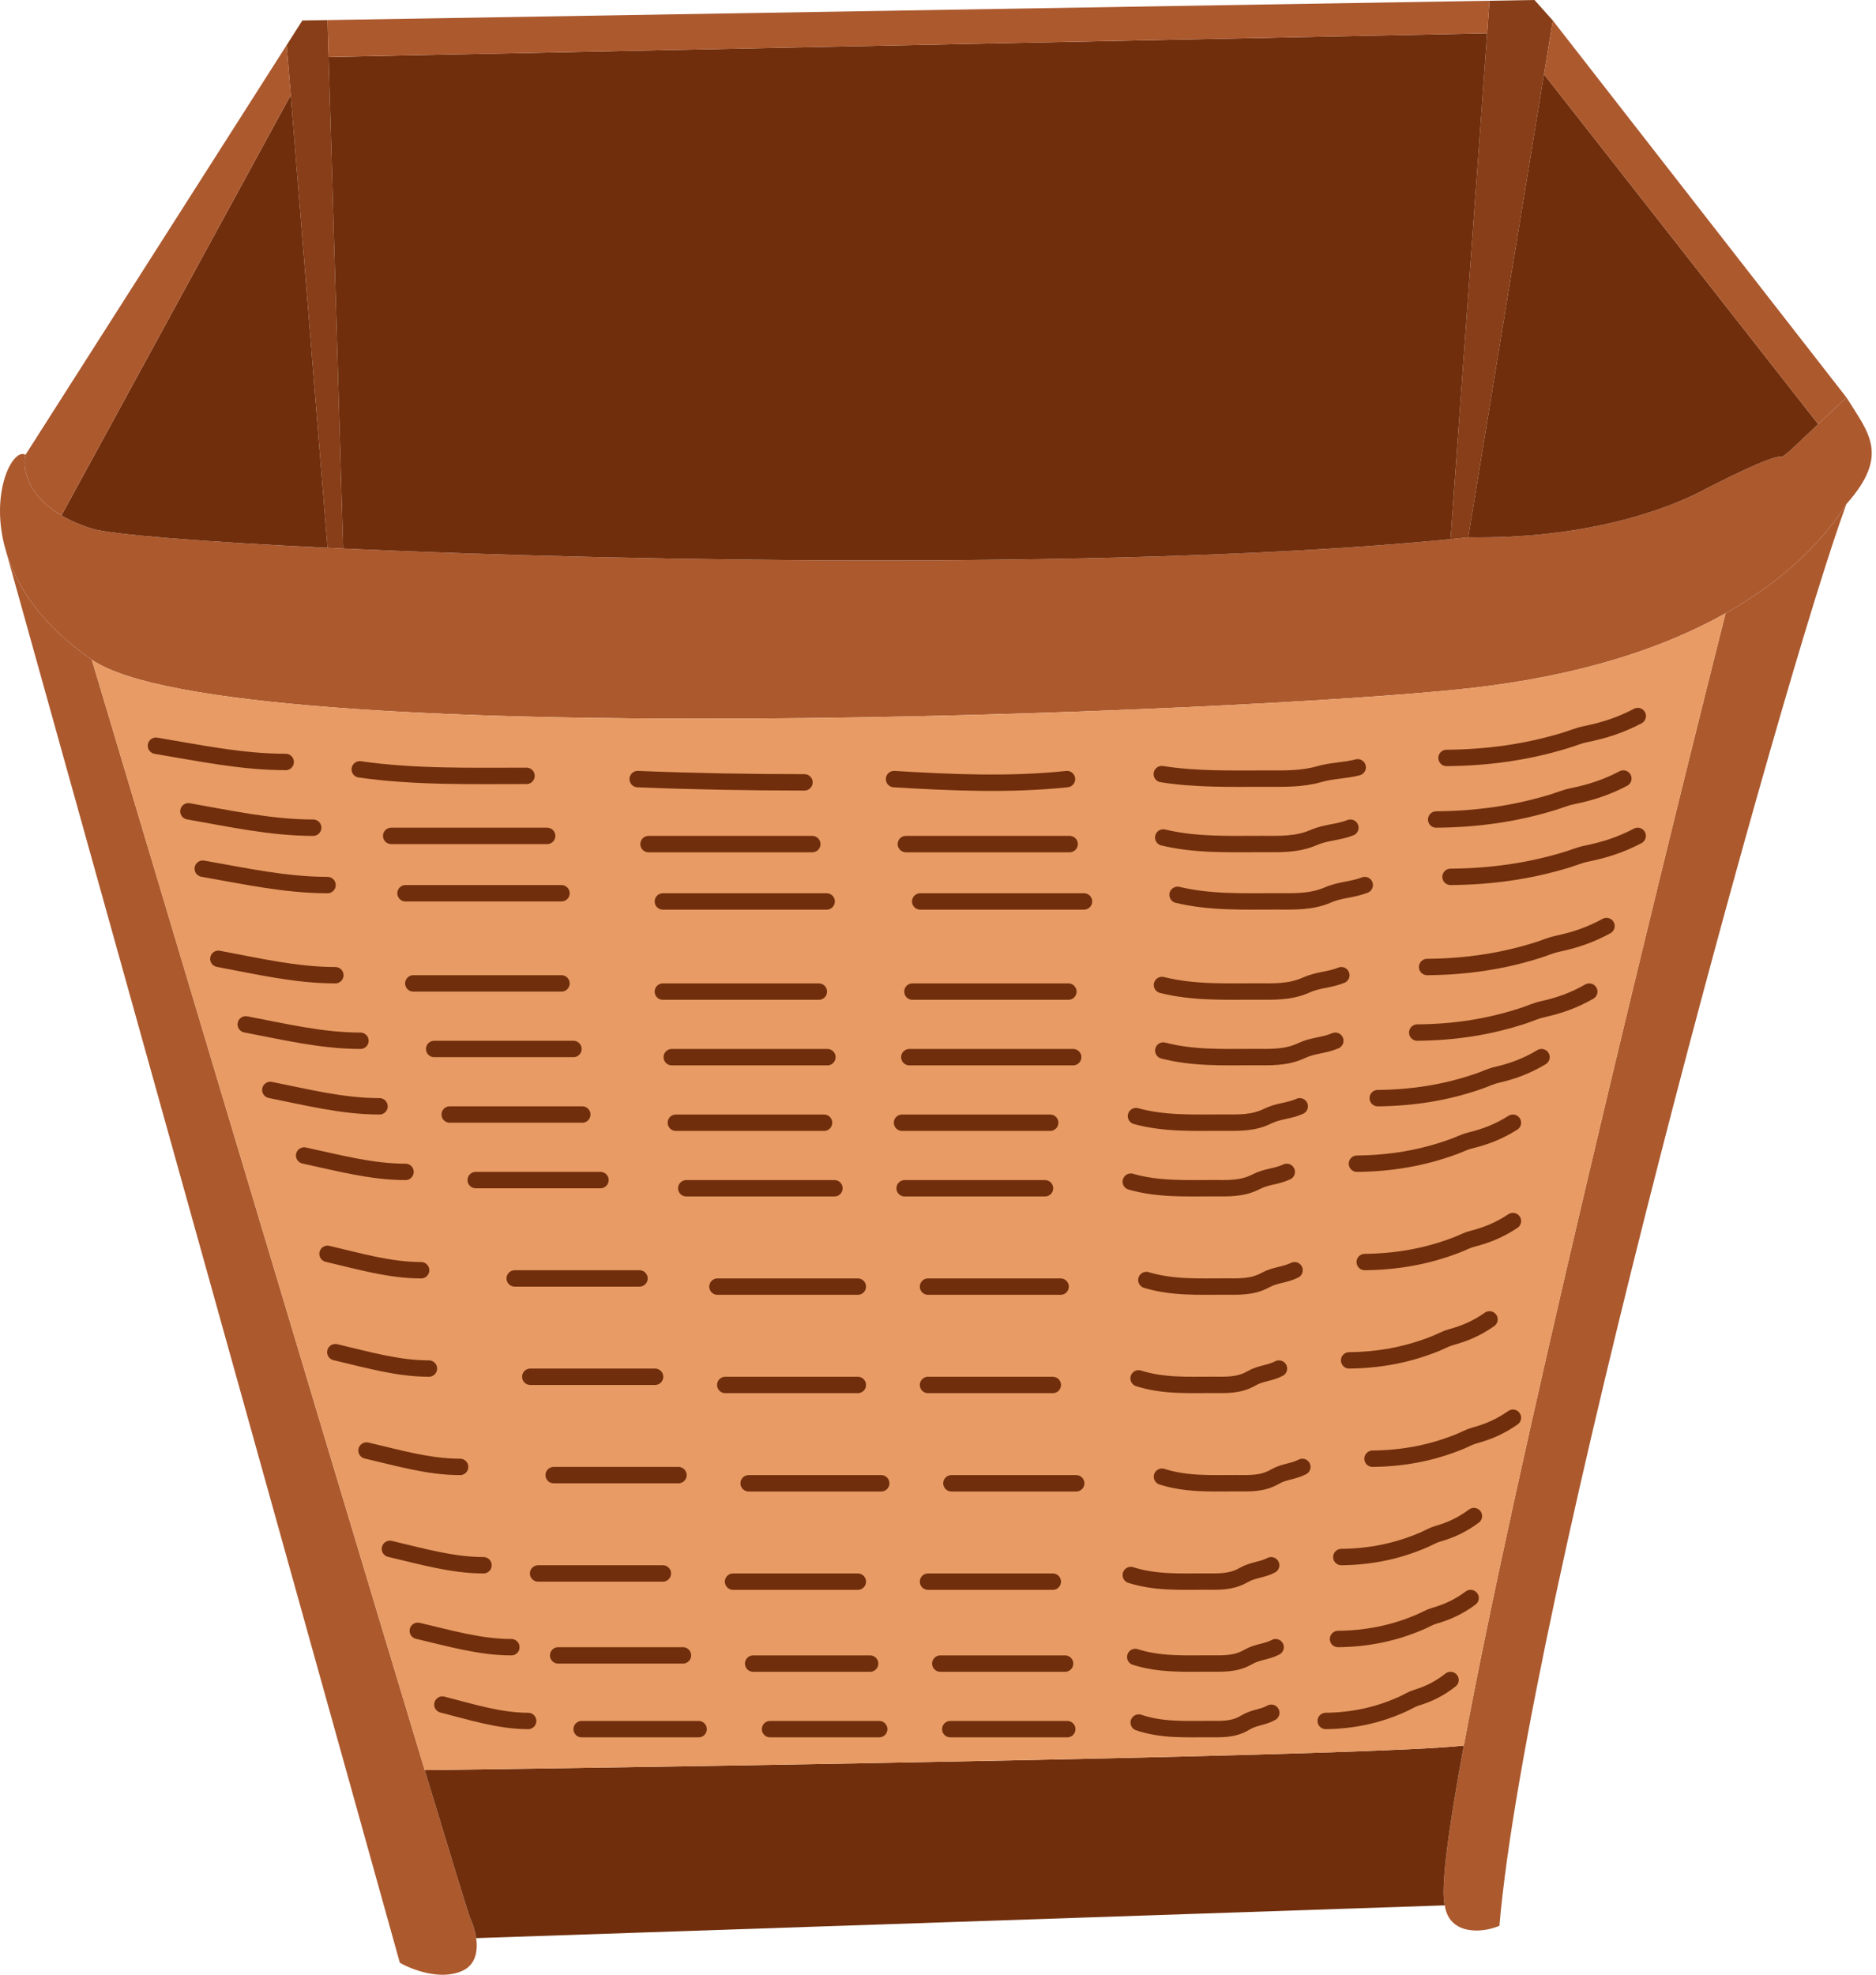 <svg width="229" height="241" viewBox="0 0 229 241" fill="none" xmlns="http://www.w3.org/2000/svg">
<path d="M48.806 239.5C50.234 240.333 53.756 241.7 56.421 240.5C58.078 239.754 58.349 238.069 58.127 236.5C57.992 235.544 57.674 234.631 57.373 234C57.207 233.651 55.09 226.729 51.845 216C39.579 175.447 11.204 80.5 11.204 80.5C5.106 76.29 2.069 71.612 0.786 67.445L48.806 239.5Z" fill="#AC592E"/>
<path d="M225.392 61.5C222.575 65.94 217.904 70.744 210.637 74.834C201.191 112.278 184.867 179.527 178.685 213C176.768 223.38 175.826 230.512 176.367 232.5C176.843 236 180.651 236 183.031 235C186.362 196 217.777 82 225.392 61.5Z" fill="#AC592E"/>
<path d="M11.204 64.5C9.733 64.037 8.511 63.491 7.5 62.898C3.274 60.421 2.728 57.114 3.112 55.5C1.67 54.591 -1.171 59.741 0.522 66.5L0.786 67.445C2.069 71.612 5.106 76.29 11.204 80.5C27.863 92 152.092 87 179.223 84C192.97 82.48 203.173 79.034 210.637 74.834C217.904 70.744 222.575 65.94 225.392 61.5C230.723 55.5 228.09 52.833 225.392 48.5L221.946 51.75L218.5 55C217.618 55.727 217.617 55.727 217.404 55.721C217.031 55.711 216.011 55.682 208.5 59.5C203.589 62.225 193.5 65.791 179.223 65.572C178.512 65.647 177.791 65.72 177.063 65.791C139.342 69.488 78.582 68.615 41.886 66.934C41.244 66.904 40.609 66.875 39.982 66.845C24.364 66.1 13.472 65.215 11.204 64.5Z" fill="#AC592E"/>
<path d="M57.373 234C57.674 234.631 57.992 235.544 58.127 236.5L176.367 232.5C175.826 230.512 176.768 223.38 178.685 213C168.735 214.2 89.979 215.5 51.845 216C55.09 226.729 57.207 233.651 57.373 234Z" fill="#702E0C"/>
<path d="M179.223 84C152.092 87 27.863 92 11.204 80.5C11.204 80.5 39.579 175.447 51.845 216C89.979 215.5 168.735 214.2 178.685 213C184.867 179.527 201.191 112.278 210.637 74.834C203.173 79.034 192.97 82.48 179.223 84Z" fill="#E89B64"/>
<path d="M187.314 0L181.822 0.091L181.535 4.061L177.063 65.791C177.791 65.72 178.512 65.647 179.223 65.572L188.474 9.067L189.549 2.5L187.314 0Z" fill="#883E18"/>
<path d="M36.906 2.5L34.993 5.5L35.489 11.601L39.982 66.845C40.609 66.875 41.244 66.904 41.886 66.934L40.115 6.957L39.982 2.449L36.906 2.5Z" fill="#883E18"/>
<path d="M11.204 64.5C13.472 65.215 24.364 66.1 39.982 66.845L35.489 11.601L7.5 62.898C8.511 63.491 9.733 64.037 11.204 64.5Z" fill="#702E0C"/>
<path d="M41.886 66.934C78.582 68.615 139.342 69.488 177.063 65.791L181.535 4.061L40.115 6.957L41.886 66.934Z" fill="#702E0C"/>
<path d="M179.223 65.572C193.5 65.791 203.589 62.225 208.5 59.5C216.011 55.682 217.031 55.711 217.404 55.721C217.617 55.727 217.618 55.727 218.5 55L221.946 51.75L188.474 9.067L179.223 65.572Z" fill="#702E0C"/>
<path d="M34.993 5.5L3.112 55.5C2.728 57.114 3.274 60.421 7.5 62.898L35.489 11.601L34.993 5.5Z" fill="#AC592E"/>
<path d="M181.822 0.091L39.982 2.449L40.115 6.957L181.535 4.061L181.822 0.091Z" fill="#AC592E"/>
<path d="M225.392 48.5L189.549 2.5L188.474 9.067L221.946 51.75L225.392 48.5Z" fill="#AC592E"/>
<path d="M19.039 91C24.302 91.876 29.529 92.98 34.873 92.98" stroke="#702E0C" stroke-width="2" stroke-linecap="round"/>
<path d="M43.914 93.882C50.664 94.843 57.475 94.674 64.272 94.674" stroke="#702E0C" stroke-width="2" stroke-linecap="round"/>
<path d="M77.844 95.07C84.637 95.345 91.407 95.466 98.201 95.466" stroke="#702E0C" stroke-width="2" stroke-linecap="round"/>
<path d="M109.134 95.07C116.15 95.491 123.241 95.806 130.246 95.07" stroke="#702E0C" stroke-width="2" stroke-linecap="round"/>
<path d="M141.818 94.461C145.987 95.122 150.197 95.013 154.402 95.013C156.662 95.013 158.859 95.093 161.059 94.461C162.628 94.01 164.186 94.038 165.731 93.633" stroke="#702E0C" stroke-width="2" stroke-linecap="round"/>
<path d="M176.575 92.487C181.544 92.448 186.329 91.806 191.111 90.341C191.933 90.089 192.688 89.761 193.52 89.592C195.84 89.12 197.809 88.486 199.918 87.378" stroke="#702E0C" stroke-width="2" stroke-linecap="round"/>
<path d="M24.751 106C29.813 106.885 34.842 108 39.982 108" stroke="#702E0C" stroke-width="2" stroke-linecap="round"/>
<path d="M49.501 109C55.814 109 62.184 109 68.54 109" stroke="#702E0C" stroke-width="2" stroke-linecap="round"/>
<path d="M80.916 110C87.587 110 94.235 110 100.907 110" stroke="#702E0C" stroke-width="2" stroke-linecap="round"/>
<path d="M112.33 110C118.973 110 125.688 110 132.321 110" stroke="#702E0C" stroke-width="2" stroke-linecap="round"/>
<path d="M143.744 109.194C147.728 110.147 151.75 109.99 155.768 109.99C157.927 109.99 160.026 110.106 162.128 109.194C163.627 108.544 165.115 108.585 166.591 108" stroke="#702E0C" stroke-width="2" stroke-linecap="round"/>
<path d="M177.063 107C181.926 106.962 186.61 106.334 191.289 104.9C192.094 104.653 192.832 104.332 193.648 104.167C195.918 103.705 197.845 103.084 199.909 102" stroke="#702E0C" stroke-width="2" stroke-linecap="round"/>
<path d="M23 99C28.063 99.885 33.091 101 38.231 101" stroke="#702E0C" stroke-width="2" stroke-linecap="round"/>
<path d="M47.751 102C54.063 102 60.433 102 66.79 102" stroke="#702E0C" stroke-width="2" stroke-linecap="round"/>
<path d="M79.165 103C85.836 103 92.484 103 99.156 103" stroke="#702E0C" stroke-width="2" stroke-linecap="round"/>
<path d="M110.579 103C117.223 103 123.937 103 130.57 103" stroke="#702E0C" stroke-width="2" stroke-linecap="round"/>
<path d="M141.994 102.194C145.977 103.147 149.999 102.99 154.017 102.99C156.177 102.99 158.275 103.106 160.377 102.194C161.876 101.544 163.365 101.585 164.84 101" stroke="#702E0C" stroke-width="2" stroke-linecap="round"/>
<path d="M175.312 100C180.176 99.962 184.859 99.334 189.538 97.9C190.344 97.653 191.082 97.332 191.897 97.167C194.167 96.705 196.095 96.084 198.159 95" stroke="#702E0C" stroke-width="2" stroke-linecap="round"/>
<path d="M26.654 117C31.401 117.885 36.115 119 40.934 119" stroke="#702E0C" stroke-width="2" stroke-linecap="round"/>
<path d="M50.453 120C56.45 120 62.501 120 68.54 120" stroke="#702E0C" stroke-width="2" stroke-linecap="round"/>
<path d="M80.916 121C87.269 121 93.601 121 99.955 121" stroke="#702E0C" stroke-width="2" stroke-linecap="round"/>
<path d="M111.378 121C117.705 121 124.1 121 130.417 121" stroke="#702E0C" stroke-width="2" stroke-linecap="round"/>
<path d="M141.841 120.194C145.658 121.147 149.512 120.99 153.363 120.99C155.433 120.99 157.444 121.106 159.458 120.194C160.895 119.544 162.321 119.585 163.735 119" stroke="#702E0C" stroke-width="2" stroke-linecap="round"/>
<path d="M174.207 118C178.868 117.962 183.356 117.334 187.84 115.9C188.612 115.653 189.32 115.332 190.101 115.167C192.276 114.705 194.123 114.084 196.102 113" stroke="#702E0C" stroke-width="2" stroke-linecap="round"/>
<path d="M33 133C37.43 133.885 41.83 135 46.327 135" stroke="#702E0C" stroke-width="2" stroke-linecap="round"/>
<path d="M54.895 136C60.261 136 65.675 136 71.078 136" stroke="#702E0C" stroke-width="2" stroke-linecap="round"/>
<path d="M82.501 137C88.537 137 94.552 137 100.589 137" stroke="#702E0C" stroke-width="2" stroke-linecap="round"/>
<path d="M110.108 137C116.119 137 122.194 137 128.195 137" stroke="#702E0C" stroke-width="2" stroke-linecap="round"/>
<path d="M138.667 136.194C142.152 137.147 145.671 136.99 149.187 136.99C151.077 136.99 152.913 137.106 154.752 136.194C156.064 135.544 157.366 135.585 158.657 135" stroke="#702E0C" stroke-width="2" stroke-linecap="round"/>
<path d="M168.177 134C172.433 133.962 176.531 133.334 180.625 131.9C181.33 131.653 181.976 131.332 182.689 131.167C184.675 130.705 186.362 130.084 188.168 129" stroke="#702E0C" stroke-width="2" stroke-linecap="round"/>
<path d="M30 125C34.653 125.885 39.276 127 44 127" stroke="#702E0C" stroke-width="2" stroke-linecap="round"/>
<path d="M53 128C58.637 128 64.324 128 70 128" stroke="#702E0C" stroke-width="2" stroke-linecap="round"/>
<path d="M82 129C88.34 129 94.659 129 101 129" stroke="#702E0C" stroke-width="2" stroke-linecap="round"/>
<path d="M111 129C117.646 129 124.364 129 131 129" stroke="#702E0C" stroke-width="2" stroke-linecap="round"/>
<path d="M142 128.194C145.661 129.147 149.358 128.99 153.051 128.99C155.037 128.99 156.966 129.106 158.897 128.194C160.275 127.544 161.644 127.585 163 127" stroke="#702E0C" stroke-width="2" stroke-linecap="round"/>
<path d="M173 126C177.47 125.962 181.775 125.334 186.076 123.9C186.817 123.653 187.495 123.332 188.244 123.167C190.331 122.705 192.103 122.084 194 121" stroke="#702E0C" stroke-width="2" stroke-linecap="round"/>
<path d="M37.126 141C41.239 141.885 45.325 143 49.501 143" stroke="#702E0C" stroke-width="2" stroke-linecap="round"/>
<path d="M58.069 144C63.119 144 68.215 144 73.3 144" stroke="#702E0C" stroke-width="2" stroke-linecap="round"/>
<path d="M83.772 145C89.807 145 95.822 145 101.859 145" stroke="#702E0C" stroke-width="2" stroke-linecap="round"/>
<path d="M110.426 145C116.12 145 121.876 145 127.561 145" stroke="#702E0C" stroke-width="2" stroke-linecap="round"/>
<path d="M138.033 144.194C141.352 145.147 144.704 144.99 148.052 144.99C149.852 144.99 151.601 145.106 153.352 144.194C154.602 143.544 155.842 143.585 157.072 143" stroke="#702E0C" stroke-width="2" stroke-linecap="round"/>
<path d="M165.639 142C169.692 141.962 173.595 141.334 177.495 139.9C178.166 139.653 178.781 139.332 179.46 139.167C181.352 138.705 182.958 138.084 184.678 137" stroke="#702E0C" stroke-width="2" stroke-linecap="round"/>
<path d="M39.982 153C43.779 153.885 47.55 155 51.405 155" stroke="#702E0C" stroke-width="2" stroke-linecap="round"/>
<path d="M62.829 156C67.879 156 72.974 156 78.06 156" stroke="#702E0C" stroke-width="2" stroke-linecap="round"/>
<path d="M87.579 157C93.297 157 98.996 157 104.714 157" stroke="#702E0C" stroke-width="2" stroke-linecap="round"/>
<path d="M113.282 157C118.66 157 124.095 157 129.465 157" stroke="#702E0C" stroke-width="2" stroke-linecap="round"/>
<path d="M139.937 156.194C143.09 157.147 146.274 156.99 149.455 156.99C151.165 156.99 152.826 157.106 154.49 156.194C155.677 155.544 156.855 155.585 158.024 155" stroke="#702E0C" stroke-width="2" stroke-linecap="round"/>
<path d="M166.591 154C170.442 153.962 174.149 153.334 177.854 151.9C178.491 151.653 179.076 151.332 179.721 151.167C181.518 150.705 183.044 150.084 184.678 149" stroke="#702E0C" stroke-width="2" stroke-linecap="round"/>
<path d="M40.934 165C44.731 165.885 48.502 167 52.357 167" stroke="#702E0C" stroke-width="2" stroke-linecap="round"/>
<path d="M64.733 168C69.783 168 74.878 168 79.964 168" stroke="#702E0C" stroke-width="2" stroke-linecap="round"/>
<path d="M88.531 169C93.931 169 99.314 169 104.715 169" stroke="#702E0C" stroke-width="2" stroke-linecap="round"/>
<path d="M113.282 169C118.344 169 123.459 169 128.513 169" stroke="#702E0C" stroke-width="2" stroke-linecap="round"/>
<path d="M138.985 168.194C141.972 169.147 144.989 168.99 148.002 168.99C149.622 168.99 151.196 169.106 152.772 168.194C153.897 167.544 155.013 167.585 156.12 167" stroke="#702E0C" stroke-width="2" stroke-linecap="round"/>
<path d="M164.687 166C168.335 165.962 171.847 165.334 175.357 163.9C175.961 163.653 176.515 163.332 177.126 163.167C178.828 162.705 180.274 162.084 181.822 161" stroke="#702E0C" stroke-width="2" stroke-linecap="round"/>
<path d="M44.742 177C48.539 177.885 52.31 179 56.165 179" stroke="#702E0C" stroke-width="2" stroke-linecap="round"/>
<path d="M67.588 180C72.638 180 77.734 180 82.82 180" stroke="#702E0C" stroke-width="2" stroke-linecap="round"/>
<path d="M91.387 181C96.787 181 102.169 181 107.57 181" stroke="#702E0C" stroke-width="2" stroke-linecap="round"/>
<path d="M116.138 181C121.199 181 126.315 181 131.369 181" stroke="#702E0C" stroke-width="2" stroke-linecap="round"/>
<path d="M141.841 180.194C144.828 181.147 147.845 180.99 150.858 180.99C152.478 180.99 154.052 181.106 155.628 180.194C156.753 179.544 157.869 179.585 158.976 179" stroke="#702E0C" stroke-width="2" stroke-linecap="round"/>
<path d="M167.543 178C171.191 177.962 174.703 177.334 178.213 175.9C178.817 175.653 179.371 175.332 179.982 175.167C181.684 174.705 183.13 174.084 184.678 173" stroke="#702E0C" stroke-width="2" stroke-linecap="round"/>
<path d="M47.597 189C51.395 189.885 55.166 191 59.021 191" stroke="#702E0C" stroke-width="2" stroke-linecap="round"/>
<path d="M65.685 192C70.735 192 75.83 192 80.916 192" stroke="#702E0C" stroke-width="2" stroke-linecap="round"/>
<path d="M89.483 193C94.566 193 99.631 193 104.714 193" stroke="#702E0C" stroke-width="2" stroke-linecap="round"/>
<path d="M113.282 193C118.344 193 123.459 193 128.513 193" stroke="#702E0C" stroke-width="2" stroke-linecap="round"/>
<path d="M138.033 192.194C141.02 193.147 144.037 192.99 147.05 192.99C148.67 192.99 150.244 193.106 151.82 192.194C152.945 191.544 154.061 191.585 155.168 191" stroke="#702E0C" stroke-width="2" stroke-linecap="round"/>
<path d="M163.735 190C167.18 189.962 170.498 189.334 173.812 187.9C174.383 187.653 174.906 187.332 175.483 187.167C177.091 186.705 178.456 186.084 179.918 185" stroke="#702E0C" stroke-width="2" stroke-linecap="round"/>
<path d="M51 199C54.797 199.885 58.568 201 62.423 201" stroke="#702E0C" stroke-width="2" stroke-linecap="round"/>
<path d="M68.135 202C73.185 202 78.281 202 83.366 202" stroke="#702E0C" stroke-width="2" stroke-linecap="round"/>
<path d="M91.934 203C96.699 203 101.447 203 106.213 203" stroke="#702E0C" stroke-width="2" stroke-linecap="round"/>
<path d="M114.781 203C119.842 203 124.958 203 130.012 203" stroke="#702E0C" stroke-width="2" stroke-linecap="round"/>
<path d="M138.579 202.194C141.567 203.147 144.583 202.99 147.597 202.99C149.217 202.99 150.791 203.106 152.367 202.194C153.491 201.544 154.608 201.585 155.714 201" stroke="#702E0C" stroke-width="2" stroke-linecap="round"/>
<path d="M163.33 200C166.775 199.962 170.093 199.334 173.407 197.9C173.977 197.653 174.5 197.332 175.078 197.167C176.686 196.705 178.051 196.084 179.513 195" stroke="#702E0C" stroke-width="2" stroke-linecap="round"/>
<path d="M54 208C57.481 208.885 60.938 210 64.471 210" stroke="#702E0C" stroke-width="2" stroke-linecap="round"/>
<path d="M71 211C75.734 211 80.512 211 85.279 211" stroke="#702E0C" stroke-width="2" stroke-linecap="round"/>
<path d="M94 211C98.447 211 102.879 211 107.327 211" stroke="#702E0C" stroke-width="2" stroke-linecap="round"/>
<path d="M116 211C120.745 211 125.541 211 130.279 211" stroke="#702E0C" stroke-width="2" stroke-linecap="round"/>
<path d="M139 210.194C141.821 211.147 144.671 210.99 147.516 210.99C149.046 210.99 150.533 211.106 152.022 210.194C153.084 209.544 154.138 209.585 155.183 209" stroke="#702E0C" stroke-width="2" stroke-linecap="round"/>
<path d="M161.831 210C165.074 209.962 168.196 209.334 171.316 207.9C171.853 207.653 172.345 207.332 172.888 207.167C174.401 206.705 175.687 206.084 177.063 205" stroke="#702E0C" stroke-width="2" stroke-linecap="round"/>
</svg>
